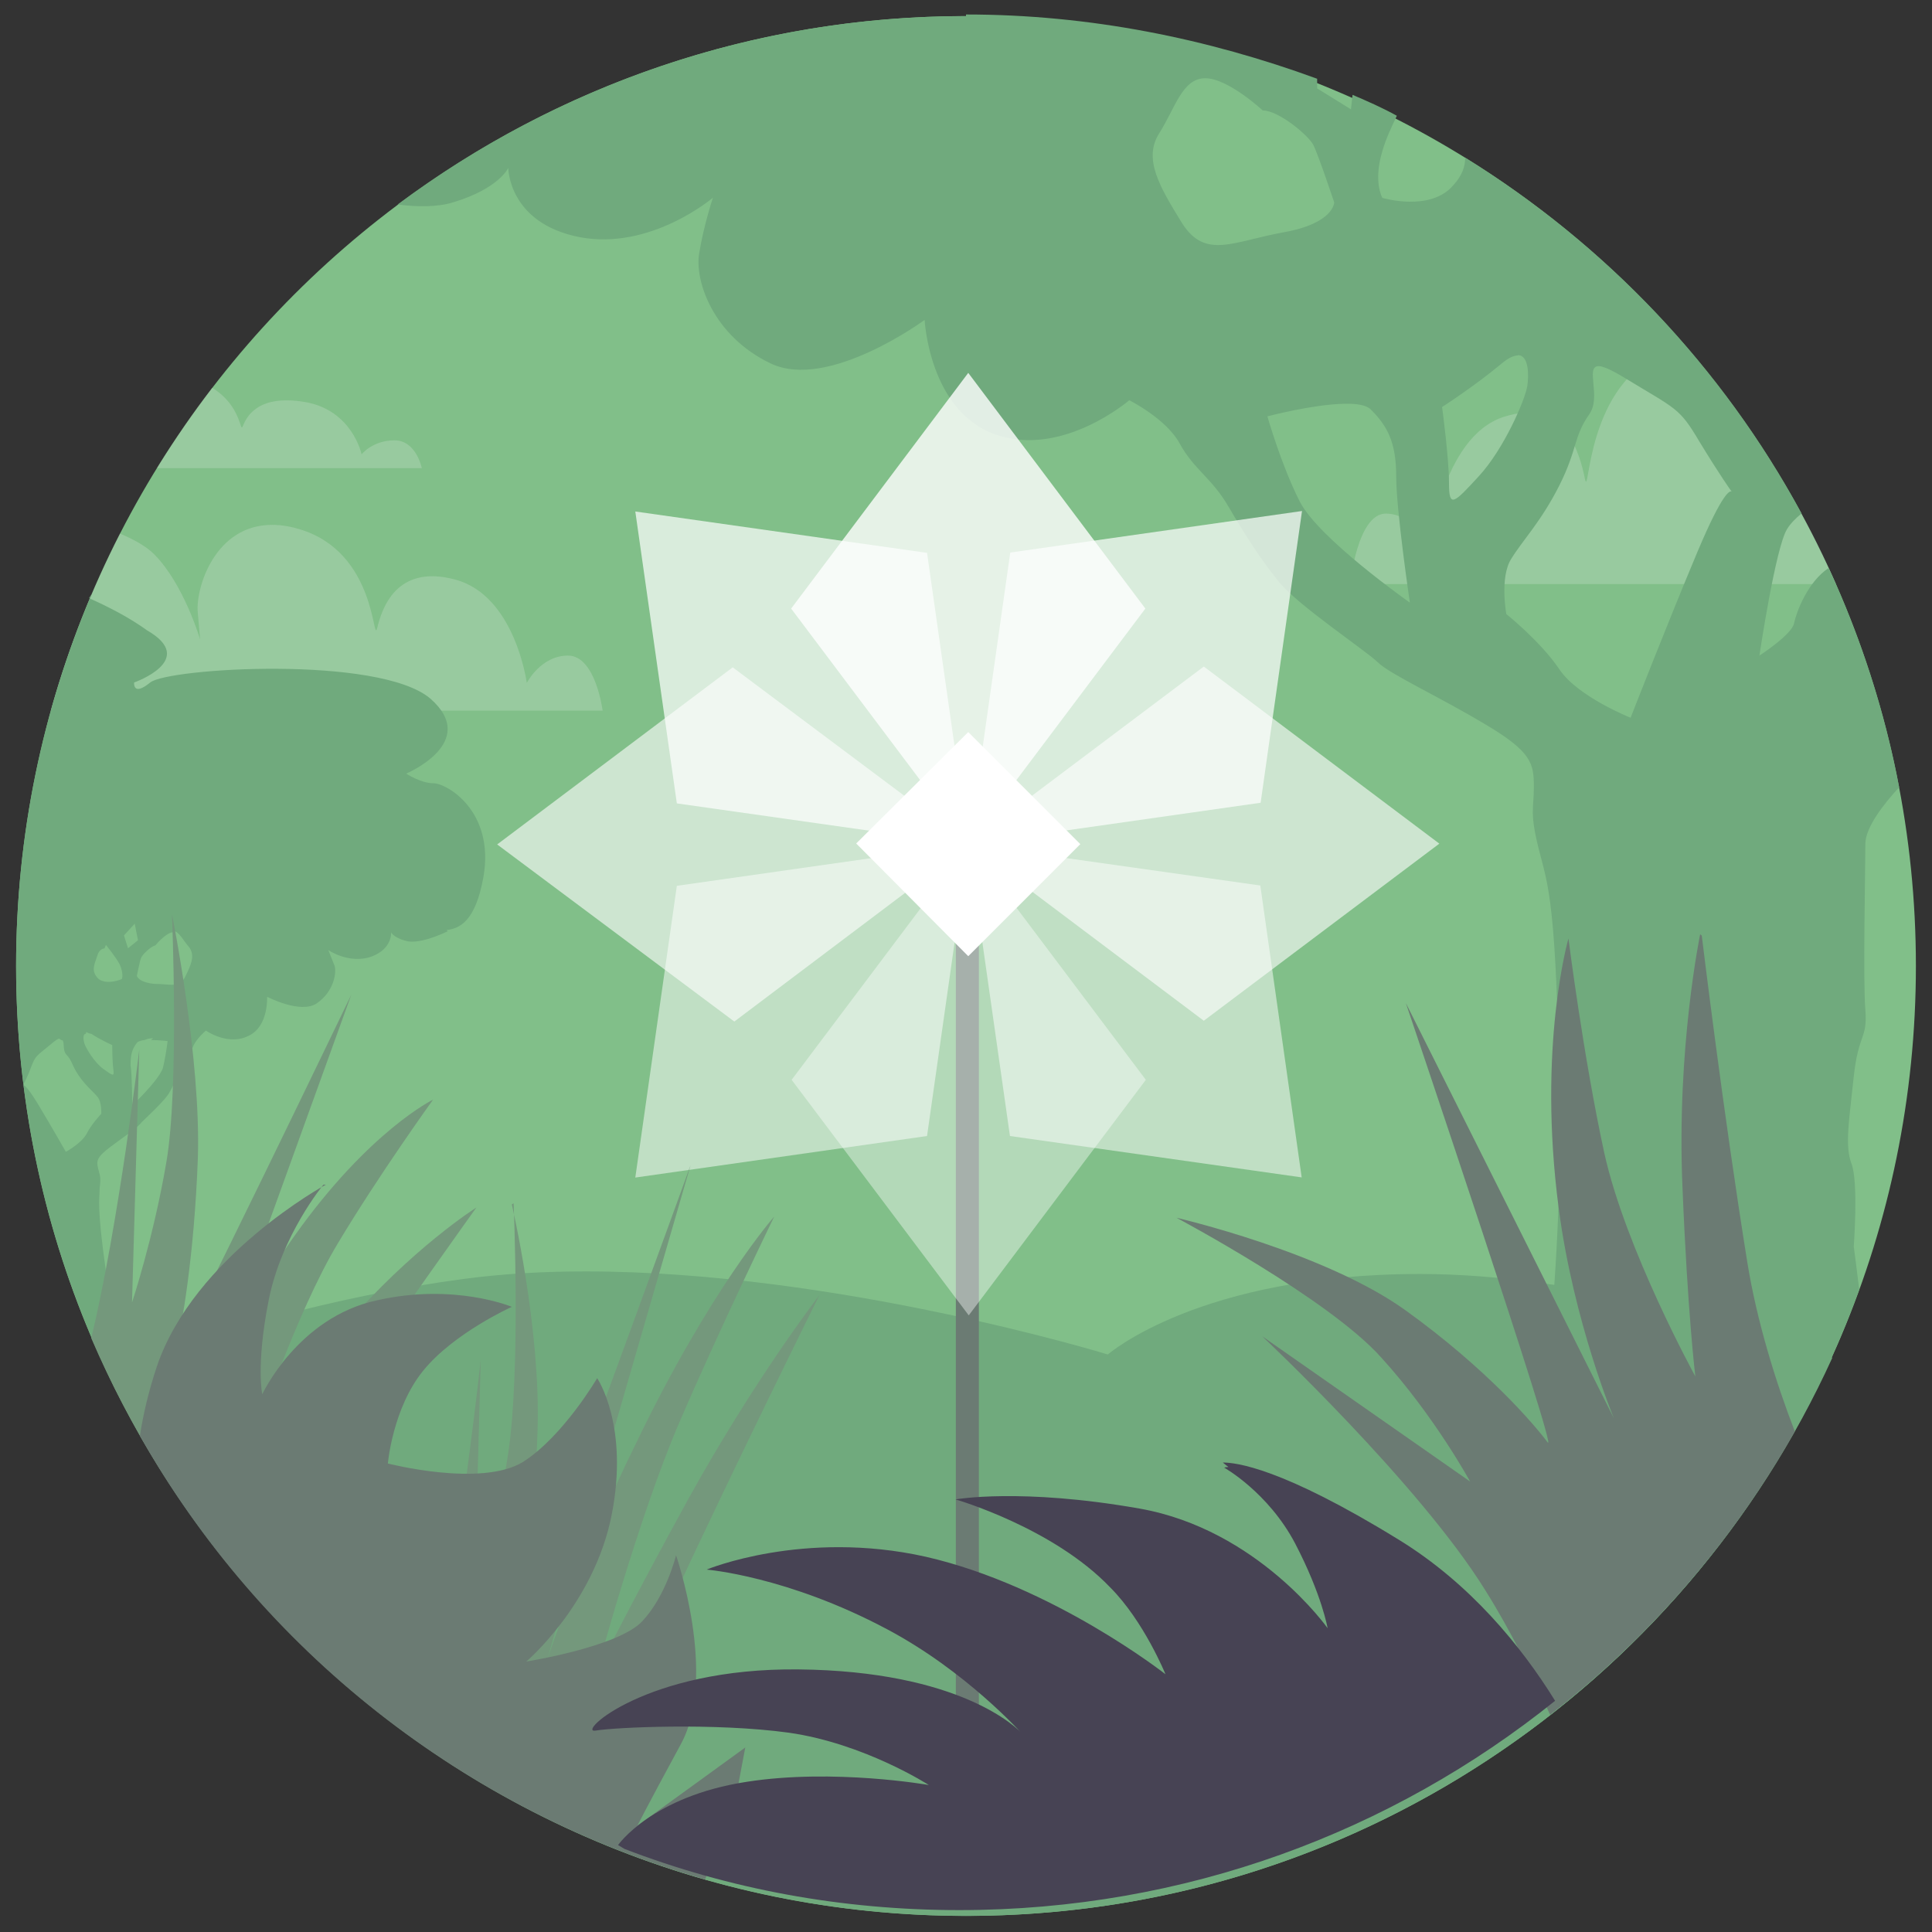 <svg xmlns="http://www.w3.org/2000/svg" viewBox="0 0 1200 1200">
  <rect x="0" y="0" width="1200" height="1200" fill="#333333" stroke="none"/>
  <style>
    .s0{fill:#70aa7d;}.s1{fill:#6b7b73;}.s2{fill:#fff;opacity:0.7;}.s3{fill:#fff;opacity:0.5;}.s4{fill:#fff;opacity:0.6;}.s5{fill:#74987c;}
  </style>
  <path fill="#81bf89" d="M1190 600c0 326-264.2 590-590 590S10 926 10 600C10 274.2 274.2 10 600 10s590 264.2 590 590z"/>
  <path fill="#70aa7d" d="M363.4 789.7c-25.5 0-50.7 1.4-74.8 4.6-83 11-161.4 34.4-222.5 57 95 200.2 298 338.7 534 338.7 239 0 445-142.2 538-346.7-52-18.7-157-52-256-52-137 0-194 50-194 50s-168-51.6-324-51.6z"/>
  <path fill="#f5f5f5" d="M1047.8 215.8c-4 .4-8.3 1.4-12.8 3-50.6 18.3-47.6 93-50.6 78.5-3-14.6-12-51-50.6-38.3-38.7 12.7-46 82-46 82s-9-22-27-22c-17.8 0-22.2 43.8-22.2 43.8h301.8c-10.8-24.6-23.3-48.3-37.2-71-2.8 8.6-4.2 14.5-4.2 14.5l1.3-19.2c-15.7-25-33.3-48-52.5-71zm-916 25c-12.3 16-23.8 32.8-34.4 50H262s-3.4-17.3-17-17.3-20.4 8.7-20.4 8.7-5.7-27.5-35.2-32.5c-29.5-5-36.3 9.4-38.6 15-1.8 4.7-.7-12.7-19-23.8zM169 326c-35.5 0-47.4 39-46.2 54l1.5 17.2s-10-34.3-28.6-53c-5-5-12.7-9.2-21.2-12.8-17.8 34.8-32.2 71.6-43 110h342.8s-4.3-34.2-21.5-34.2c-17 0-25.6 17-25.6 17S320 370 282.8 360c-37-10-45.7 18.6-48.5 30-3 11.4 0-47.2-48.6-61.4-6-1.8-11.6-2.6-16.7-2.6z" opacity=".2"/>
  <path fill="#70aa7d" d="M57 368.8C26.8 439.8 10 518 10 600c0 107.6 28.8 208.5 79.2 295.4l-5.3-25c-1-6-12-37.7-18-80-6-42.2-4-45.2-4-52.6 1-7.4 0-7.7-1-12.2-1-4.5-1-6.8 8-13.5 8-6 17-12 19-15 2-2 14-13 17-18s5-10 7-16 6-8 8-13 8-10 8-10 14 10 27 3c12-6 11-24 11-24s21 11 31 4 12.2-18 11-23l-4-10s13 9 27 4c13-5 12-15 12-15s2 4 11.2 5.7c9.3 1 24-6.4 24-6.4l-.8-.7c8-1 18-5 23-33.2 7-41-23-58-31-58s-17-6-17-6 46-19.4 15-46.6c-31.8-27-163-19-174-10s-10 0-10 0 40-14 8-32.4c-11-8-24-14.6-36-20zm26.7 205l2 10.2-6.2 5-2.5-8 6.7-7.3zm24 4.3c4 1 6 6 9.6 10 4 5 1.5 11-2 18-3.5 8-9.3 5-19.5 5-10-1-10.8-5-10.8-5s2-10 2.6-11c.6-2 5.7-7 9-8 0 0 5.7-7 10.2-8h.8zm-42 9c.6 0 1 1 1 1s5 6 7.7 11c2.6 6 1.3 9 1.3 9s-9 4-14.4 0c-5.2-5-2.6-9-.7-15 1-3 3-4 4.3-4zm-12.3 54c.8 0 1.8 1 3.3 1 6 4 13 7 13 7s0 10 .7 15-.3 4-6 0-11-13-12-16c-.6-2-1.2-6 1-6zM38 646c2.7-.3.4 6 3.2 9 3.8 4 3.2 6.5 7.8 13.2 4.6 6.6 8.7 9.6 11.5 13 2.8 3.2 2.4 10.6 2.4 10.6s-6 6.3-9 12.2c-3 6-13 11.4-13 11.4S31 698 23 684.8c-7-11.4-8.6-11-8.8-10.7 0 0 2-3 5-11s3.5-7 13-15c2.3-2 4-3 4.6-3zm55.8 0c5 0 10.3.6 10.3.6s-1 9-3 17c-3 8-19 23-19 23s0-18.4-1-25c0-7 1-10 4-14 1-1 3-1.4 5-1.7 2-1 4-1 5-1zM600 10c-132.3 0-254.5 43.6-353 117 12 1.6 24.5 1.7 34.4-1.3 28.6-8.6 34.3-21.4 34.3-21.4s0 34.3 44.3 43c44.3 8.4 82.8-24.5 82.8-24.5s-5.7 17.2-8.5 34.4c-3 17 8.5 51.4 44.3 68.5 35.7 17.2 95.7-27 95.7-27s2.8 57 44.3 71.3c41.4 14.3 82.8-21.4 82.8-21.4s23 11.4 31.4 27c8.6 15.8 20 21.5 30 38.7 10 17 20 33 31.5 47 11.4 14.4 54.3 43 61.4 50 7.2 7.3 38.6 21.6 67 38.7 28.7 17 30 24.3 30 38.6 0 14.2-2.7 15.7 3 38.6 5.7 22.8 11.4 31.4 13 165.6C970 827 948.7 931.4 950 950l-8.4 131c97-68.8 172-166.2 213.2-280-1.7-14.3-3.4-26.7-3.4-26.7s3-40-1.4-51.5c-4.3-11.4-1.4-27 1.4-54.2 3-27.2 8.6-23 7.2-41.4-1.5-18.6 0-85.8 0-103 0-10.4 11.8-25.3 21-35.2-9-47.7-24-93.3-43.8-136.2-13 8.6-20 27.2-21.5 34.4-1.4 7-21.5 20-21.5 20s10-67.2 17.2-78.6c2-3.3 5.2-6.6 9-9.7-49.3-91-121.6-167-209-221 .2 5-1.7 11-7.2 17-14.2 17-44.2 8-44.2 8s-5.8-10 0-29c2.3-8 5.7-15 9-22-9-5-18.2-9-27.5-13l-1 9-21-13v-6C750 24 677 9 600 9zm148.6 38.6c14.2 0 35.7 20 35.7 20 10 0 28.6 15.7 31.4 21.4 3 5.7 13 35.7 13 35.7s0 13-31.5 18.6c-31.5 5.7-48.6 17-63-5.7-14.2-23-24.2-40-14.2-55.8 10-15.7 14.3-34.2 28.6-34.2zm194.2 172c7 0 6.8 13 5.8 19.4-1.5 8.6-14.3 38.6-30 55.7-15.8 17.2-18.6 20-18.6 4.3s-4.3-47.2-4.3-47.2 20-12.8 37-27c4.4-3.7 7.7-5 10-5zm50 6.8c2.7 0 7.5 2 15.8 7 32.8 20 34.3 18.5 47 40 12.6 20.7 19.6 30.5 20 31-.8-.7-5-1.3-21.3 37.4-18.6 44.3-41.5 103-41.5 103s-32.8-13-44.2-30c-11.5-17.2-33-34.4-33-34.4s-4.2-22.8 3-34.2c7-11.5 18.5-23 30-45.8 11.4-22.8 8.6-30 18.6-44.2 7.5-10.8-2.7-29.5 5.6-29.8zm-158 23.4c7.5-.2 13.8.7 16.6 3.5 10 10 15.8 20 15.8 41.4s8.5 78.6 8.5 78.6-57-40-68.5-63c-11.5-22.7-20-52.7-20-52.7s28-7.4 47.5-7.8z"/>
  <rect width="14.3" height="635.7" x="593.7" y="532.9" fill="#6b7b73" ry="1.4"/>
  <path d="M808.7 317.4L783 498.6l-181.2 25.8 25.7-181.2z" class="s2"/>
  <path d="M394.6 731.4l25.8-181.2 181.2-25.8-25.8 181.2z" class="s3"/>
  <path d="M394.6 317.7l181.2 25.7 25.8 181.3L420.4 499z" class="s2"/>
  <path d="M808.5 731.3l-181.2-25.7-25.8-181.2L782.8 550z" class="s3"/>
  <path fill="#fff" d="M601.7 817l-110-146.3 110-146.3 110 146.3z" opacity=".4"/>
  <path d="M894 524L747.7 634 601.4 524l146.3-110z" class="s4"/>
  <path fill="#fff" d="M601.4 231.6l110 146.4-110 146.3-110-146.3z" opacity=".8"/>
  <path d="M308.8 524.5l146.3-110 147 110-146 110z" class="s4"/>
  <path fill="#fff" d="M601.4 454.7l69.6 69.6-69.6 69.6-69.6-70z"/>
  <path fill="#6b7b73" d="M1056 580.3s-14.7 70.7-11 156.6c3.2 79 8 118 8 118s-43.4-79-56.6-139c-13-60-22.2-133-22.2-133s-19.4 67-6 168c9.2 70 34.2 130 34.2 130L873.2 623s96 284 88 272.8c-8.2-11-37.5-45.4-88-81.8s-142.4-57.6-142.4-57.6 95 50.5 127.3 87c33 36.3 55 76.8 55 76.8L784 830s97 91 138.4 157.5c16.3 26 29.8 53.6 40.4 77.6 61.7-48 113.5-108 152-176-12-31-23.7-69-29.5-105-15-93-28.3-203-28.3-203z"/>
  <path fill="#74987c" d="M106.8 568s4.6 107.4-3.5 154c-8 47-21.3 87-21.3 87l4.5-157S74 758.8 56.7 831.2c24 55.8 56 107.2 95.2 152.6 13-31.6 31-71.2 52-101.8 42-62.5 92-132 92-132s-40 25.2-82 74c-38 44.7-56 69.6-56 69.6S184 815 210 772c25.6-42.7 59-89 59-89s-39.7 19.3-86 84.5C150.5 813 128.5 866 128.5 866l89.7-248.2S106.5 850 109.6 837.3c3-12.8 11-55.8 13.3-118 2-62-16-151-16-151zM319 747.4s4.6 104.3-3.5 156.3c-8 52-21.2 101-21.2 101l4.3-160.2s-12.3 115-29.7 199c23 40 56 70.3 95 90 13-40.3 31-91.8 52-136 42-90.5 93-193 93-193S469 856 427 932c-38.5 70.2-56.5 107-56.5 107s25.7-95.7 51.4-155.4 59-128 59-128-40 45.4-86 141.2c-33 66.6-55 134-55 134l89-307s-111 305.7-108 291c3-14.7 11-63 13-126.7 2-63-16-140-16-140z"/>
  <path fill="#6b7b73" d="M202.4 735.8s-81.8 44.4-105 113c-5 15-8.4 29.3-10.5 43 75 132.6 201 233 351 275.5l17-39.5 8-42.4-67 48.6s4-8.3 27-50.7c23-42.3-3-117.3-3-117.3s-6 25-21 41-72 25-72 25 42-35.5 53-91c11-55.7-9-85-9-85s-21 36-46 52c-26 16-84 1-84 1s3-34.4 22-57.7c19-23.4 55-39.6 55-39.6s-35.7-15-84-4c-49 10.7-71 58.3-71 58.3s-4-18 4-58.5c8-40.4 34-71.7 34-71.7z"/>
  <path fill="#474354" d="M763 911.2c-2 0-2.6.4-2.6.4s27.3 15.3 44 47c16.7 32 20.2 52.7 20.2 52.7S781.4 950 707.8 937c-73.7-13-114.3-5.7-114.3-5.7s60.4 17.4 96 54.6c21 21 34.4 54 34.4 54s-70-55-149-73c-76-17-136 8-136 8s50 4 112 37c49 26 83 64 85 66-4-5-40-40-140-41-95-1-138 40-126 38s74-5 120 1.3c47 6.7 87 32.5 87 32.5s-59-10.4-113-2c-59 9-80 39.3-80 39.3l4 2.4c65 25 135 38 208 38 140 0 268.6-48.5 370-130-21-34-53-73-97-100-73-45-101.4-48-109.4-48z"/>
</svg>
